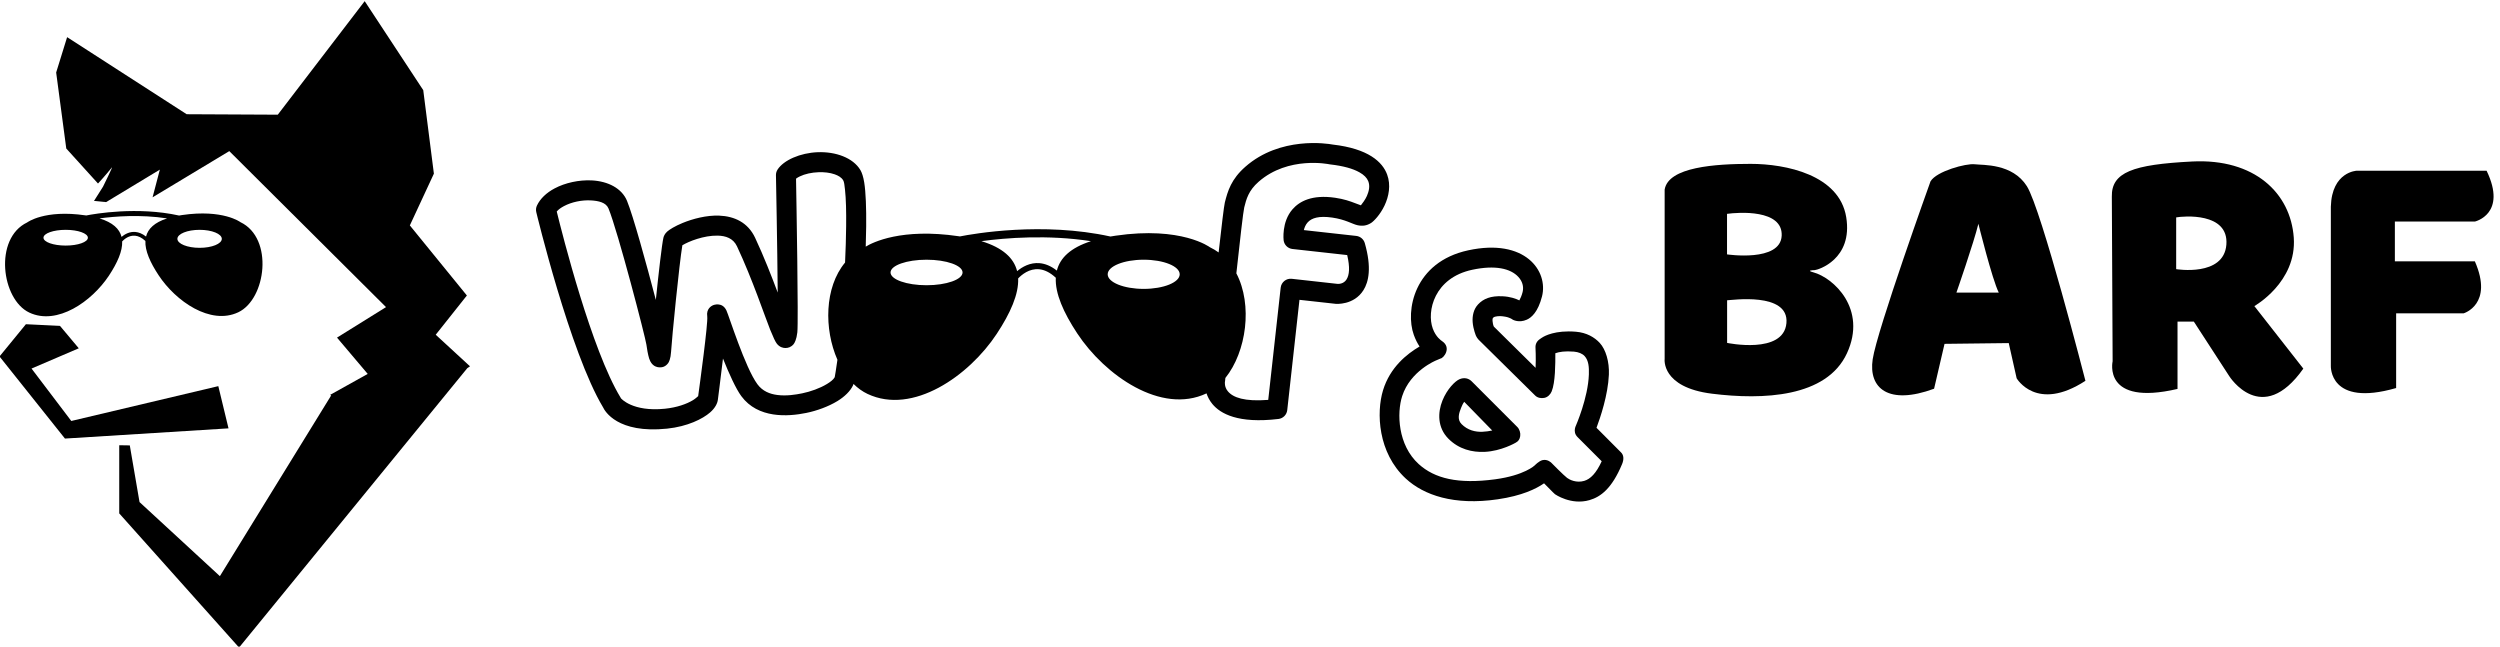 <?xml version="1.0" encoding="UTF-8" standalone="no"?>
<!DOCTYPE svg PUBLIC "-//W3C//DTD SVG 1.1//EN" "http://www.w3.org/Graphics/SVG/1.1/DTD/svg11.dtd">
<svg width="100%" height="100%" viewBox="0 0 1040 269" version="1.1" xmlns="http://www.w3.org/2000/svg" xmlns:xlink="http://www.w3.org/1999/xlink" xml:space="preserve" xmlns:serif="http://www.serif.com/" style="fill-rule:evenodd;clip-rule:evenodd;stroke-linejoin:round;stroke-miterlimit:2;">
    <g transform="matrix(1,0,0,1,-4438.04,-5252.99)">
        <g transform="matrix(1.595,0,0,1.307,0,0)">
            <g transform="matrix(0.738,0,0,0.765,-874.946,1337.08)">
                <g>
                    <g transform="matrix(0.849,0,0,1,4268.41,2229.94)">
                        <path d="M1779.95,1361.99L1779.95,1428.21C1779.95,1428.21 1779.13,1445.5 1807.13,1437.44L1807.13,1406.36L1835.23,1406.36C1835.23,1406.36 1847.75,1402.65 1839.9,1384.73L1806.6,1384.73L1806.6,1368.18L1839.9,1368.18C1839.9,1368.18 1853.48,1365.04 1844.78,1347.02L1790.8,1347.02C1790.8,1347.02 1780.35,1347.34 1779.95,1361.99Z"/>
                    </g>
                    <g transform="matrix(0.849,0,0,1,5322.29,3128.55)">
                        <path d="M261.315,456.27L261.315,526.733C261.315,526.733 259.788,538.532 281,541.184C302.212,543.835 328.726,542.775 337.211,524.347C345.696,505.919 331.61,492.939 323.158,490.673C320.358,489.922 322.552,489.824 323.803,489.769C325.054,489.713 339.761,485.335 336.897,467.729C334.034,450.123 311.761,445.563 297.125,445.563C282.489,445.563 262.837,446.827 261.315,456.27ZM287.319,502.322L287.319,520.055C287.319,520.055 310.821,524.976 312.009,511.825C313.197,498.673 288.761,502.322 287.319,502.322ZM287.283,466.36L287.283,483.224C287.283,483.224 309.513,486.554 310.035,475.463C310.556,464.372 291.986,465.699 287.283,466.36Z"/>
                    </g>
                    <g transform="matrix(0.849,0,0,1,4982.75,3391.92)">
                        <path d="M771.92,189.464C771.92,189.464 749.648,251.403 747.845,263.494C746.042,275.585 754.42,282.744 773.405,275.744L777.753,257.077L804.48,256.759L807.768,271.395C807.768,271.395 816.024,285.713 836.404,272.456C836.404,272.456 818.073,201.025 812.027,191.48C805.982,181.934 793.785,182.783 790.285,182.358C786.785,181.934 774.449,185.222 771.92,189.464ZM791.845,207.124C791.845,207.124 797.546,230.192 800.33,235.76L782.698,235.76C782.698,235.76 789.989,214.813 791.845,207.124Z"/>
                    </g>
                    <g transform="matrix(0.849,0,0,1,5000.78,3430.88)">
                        <path d="M589.151,215.418C588.942,215.506 588.341,215.958 588.147,216.084C586.898,216.89 586.173,218.141 586.245,219.626C586.245,219.626 586.48,223.922 586.284,228.097C586.284,228.097 568.917,210.949 568.917,210.949C568.619,210.399 568.408,209.23 568.371,208.614C568.313,207.641 568.441,207.441 568.698,207.185C569.299,206.583 571.399,206.501 572.461,206.641C574.359,206.893 574.672,206.999 576.006,207.575C576.314,207.708 576.591,207.96 576.796,208.065C576.796,208.065 579.333,209.533 582.638,208.055C584.553,207.199 587.281,204.917 588.954,198.405C591.664,187.853 581.981,174.055 558.227,179.203C535.598,184.107 532.011,204.452 535.585,214.361C536.292,216.322 537.115,217.926 537.993,219.224C532.786,222.263 525.696,227.857 522.779,237.44C519.951,246.734 520.607,263.415 532.245,274.157C539.739,281.073 552.293,285.458 570.508,282.797C580.639,281.318 586.503,278.442 589.815,276.143C589.815,276.143 593.409,279.782 593.409,279.782C593.57,279.943 594.189,280.554 594.374,280.687C594.374,280.687 601.04,285.37 608.731,283.131C613.412,281.769 618.047,278.316 622.288,268.147C623.089,266.226 623.032,264.46 621.874,263.302L611.645,253.039C613.243,248.777 616.426,239.414 616.797,230.943C617.033,225.563 615.492,220.432 613.007,217.745C610.818,215.378 607.518,213.446 603.097,213.077C594.433,212.355 590.007,214.868 589.151,215.418ZM579.526,200.036C578.071,199.321 575.766,198.471 572.498,198.318C567.649,198.09 564.571,199.31 562.328,201.722C560.457,203.733 559.897,206.532 560.091,209.082C560.323,212.119 561.501,214.831 561.501,214.831C561.711,215.288 562.188,216.021 562.547,216.374L586.126,239.635C587.113,240.607 588.599,240.865 589.957,240.59C591.315,240.314 592.447,239.196 592.977,237.916C594.52,234.195 594.525,226.301 594.508,222.022C596.075,221.457 598.495,221.043 602.246,221.355C604.147,221.514 605.761,222.185 606.697,223.208C608.374,225.043 608.569,227.827 608.466,230.847C608.13,240.681 603.034,252.203 603.069,252.146C603.436,251.552 601.364,254.58 603.775,256.93C603.966,257.117 613.808,266.966 613.808,266.966C611.528,271.941 609.133,274.372 606.504,275.137C603.239,276.087 600.42,274.644 599.42,273.903C598.058,272.895 592.853,267.604 592.853,267.604C592.853,267.604 591.305,265.983 589.158,266.497C587.667,266.854 585.949,268.663 585.949,268.663C585.949,268.663 581.707,272.826 569.43,274.475C553.98,276.551 544.255,274.136 537.641,268.142C528.903,260.223 528.477,246.93 530.752,239.867C534.146,229.326 544.867,225.011 544.867,225.011L546.726,224.224C548.033,224.066 551.432,219.725 547.358,216.983C546.966,216.72 544.77,215.273 543.49,211.762C540.892,204.632 544.042,190.674 559.945,187.289C569.451,185.266 575.903,186.749 579.139,190.298C580.781,192.099 581.429,194.283 580.896,196.519C580.543,198.003 579.902,199.365 579.526,200.036ZM559.683,233.71C558.458,232.484 556.602,231.948 554.549,232.859C552.768,233.649 549.453,236.899 547.519,241.697C545.501,246.706 545.407,252.932 549.953,257.537C554.357,261.999 559.939,263.287 565.048,263.062C572.027,262.754 577.965,259.265 577.965,259.265C579.143,258.652 579.683,257.83 579.885,256.518C580.087,255.206 579.613,253.639 578.674,252.7L559.683,233.71ZM556.572,242.226L568.238,254.168C567.054,254.434 565.517,254.638 564.167,254.697C561.215,254.828 557.996,254.065 555.451,251.486C553.546,249.556 554.403,246.911 555.249,244.812C555.603,243.932 555.99,243.038 556.572,242.226Z"/>
                    </g>
                    <g transform="matrix(0.849,0,0,1,4982.75,3391.92)">
                        <path d="M847.394,195.873L847.725,264.315C847.725,264.315 843.417,283.124 874.737,275.832L874.737,247.826L881.532,247.826L896.281,270.529C896.281,270.529 909.786,291.931 927.104,267.381L906.721,241.363C906.721,241.363 924.453,231.42 923.127,212.86C921.801,194.299 906.731,179.904 880.869,181.207C856.094,182.456 847.172,185.7 847.394,195.873ZM874.177,204.465L874.177,225.995C874.177,225.995 894.01,229.283 895.07,215.813C896.142,202.196 877.04,203.934 874.177,204.465Z"/>
                    </g>
                    <g transform="matrix(0.849,0,0,1,1185.38,-1747.41)">
                        <path d="M4995.84,5313.49C5010.7,5315.2 5016.56,5320.73 5018.49,5325.98C5020.11,5330.37 5019.19,5335.09 5017.4,5338.86C5015.6,5342.66 5012.94,5345.4 5011.81,5346.11C5009.95,5347.28 5008.19,5347.49 5006.12,5347.04C5003.99,5346.58 5001.18,5344.67 4995.62,5343.87C4990.16,5343.08 4987.04,5344 4985.37,5345.91C4984.51,5346.89 4984.06,5348.04 4983.82,5349.08L5005.63,5351.5C5007.31,5351.69 5008.71,5352.87 5009.18,5354.49C5012.13,5364.77 5010.77,5370.68 5008.62,5374.08C5004.6,5380.46 4997.07,5379.76 4997.07,5379.76C4997.05,5379.76 4997.02,5379.75 4997,5379.75C4997,5379.75 4981.99,5378.09 4981.99,5378.09L4976.9,5423.99C4976.68,5425.91 4975.17,5427.44 4973.25,5427.66C4956.43,5429.67 4949.06,5425.45 4945.74,5421.44C4944.53,5419.97 4943.77,5418.44 4943.3,5417.01L4943.26,5417.03C4924.43,5425.91 4901.04,5409.56 4889.49,5392.07C4883.72,5383.32 4880.25,5375.42 4880.56,5368.9C4878.07,5366.59 4875.73,5365.57 4873.62,5365.37C4869.51,5364.99 4866.36,5367.64 4864.89,5369.19C4865.17,5375.69 4861.71,5383.56 4855.96,5392.27C4844.41,5409.76 4821.02,5426.12 4802.2,5417.24C4800.07,5416.23 4798.12,5414.82 4796.36,5413.09C4796.27,5413.39 4796.18,5413.62 4796.1,5413.78C4794.97,5416.1 4792.69,5418.36 4789.67,5420.21C4785.91,5422.51 4780.99,5424.28 4776.69,5425.15C4769.04,5426.72 4756.58,5427.54 4749.66,5418.17C4747.36,5415.07 4744.52,5408.74 4742.02,5402.52C4740.98,5411.28 4739.88,5419.77 4739.88,5419.77L4739.88,5419.75C4739.7,5421.11 4738.81,5423.09 4736.64,5424.96C4733.57,5427.62 4727.32,5430.8 4718.72,5431.69C4698.11,5433.81 4692.82,5424.36 4692.11,5422.83C4678.34,5399.98 4664.3,5341.6 4664.3,5341.6C4664.08,5340.68 4664.18,5339.71 4664.59,5338.85C4665.92,5336.02 4668.53,5333.53 4671.94,5331.73C4676.35,5329.38 4682.14,5328.14 4687.38,5328.4C4694.17,5328.74 4699.9,5331.69 4702.06,5336.88C4704.57,5342.94 4710.13,5363.06 4714.07,5378.12C4715.24,5366.82 4716.61,5354.88 4717.23,5352.23C4717.38,5351.62 4717.75,5350.65 4718.79,5349.7C4719.7,5348.87 4722.04,5347.41 4725.22,5346.11C4729.41,5344.39 4735.14,5342.85 4740.45,5343.06C4746.7,5343.31 4752.37,5345.83 4755.4,5352.28C4759.02,5359.99 4762.26,5368.3 4764.8,5375.07C4764.65,5355.89 4764.07,5326.24 4764.07,5326.24C4764.06,5325.42 4764.28,5324.61 4764.73,5323.92C4767.25,5319.98 4774.2,5316.94 4781.49,5316.67C4788.86,5316.4 4796.16,5318.93 4799.24,5324.13C4799.85,5325.16 4800.44,5326.9 4800.82,5329.28C4801.47,5333.37 4801.71,5339.9 4801.63,5347.57C4801.6,5350.24 4801.54,5353.06 4801.44,5355.96C4804.32,5354.2 4816.33,5348.14 4840.04,5351.62C4840.24,5351.65 4840.44,5351.68 4840.64,5351.71C4846.36,5350.58 4875.07,5345.53 4903.31,5351.75C4903.99,5351.63 4904.69,5351.52 4905.41,5351.41C4932.96,5347.37 4944.7,5356.21 4944.7,5356.21C4946.01,5356.84 4947.22,5357.56 4948.34,5358.38C4949.55,5347.57 4950.57,5339.01 4950.92,5337.62C4952.13,5332.78 4953.59,5327.88 4959.47,5322.72C4973.96,5310 4993.49,5313.06 4995.84,5313.49ZM4699.55,5419.06C4699.49,5418.95 4699.44,5418.84 4699.37,5418.73C4687.34,5398.99 4675.17,5350.94 4672.82,5341.35L4672.82,5341.35C4673.56,5340.46 4674.64,5339.73 4675.84,5339.09C4679.02,5337.4 4683.19,5336.53 4686.97,5336.72C4690.22,5336.89 4693.33,5337.58 4694.36,5340.07C4698.25,5349.48 4709.83,5394.09 4710.14,5396.71C4710.33,5398.27 4710.82,5401.05 4711.29,5402.51C4711.57,5403.37 4711.93,5404 4712.2,5404.37C4713.21,5405.75 4714.47,5406.12 4715.44,5406.18C4716.66,5406.27 4718.07,5405.97 4719.22,5404.4C4719.54,5403.96 4720.24,5402.61 4720.41,5399.72C4720.76,5393.96 4723.82,5363.13 4725.11,5355.39C4727.75,5353.78 4734.05,5351.26 4739.8,5351.38C4743.09,5351.44 4746.26,5352.44 4747.85,5355.82C4754.33,5369.62 4759.58,5385.35 4761.65,5390.49C4762.89,5393.56 4763.86,5395.65 4764.48,5396.39C4765.66,5397.82 4766.99,5398.12 4767.98,5398.14C4769.14,5398.15 4770.33,5397.79 4771.36,5396.61C4771.82,5396.09 4772.64,5394.59 4772.97,5391.64C4773.47,5387.21 4772.6,5337.27 4772.43,5327.68C4772.86,5327.33 4773.4,5327.03 4773.98,5326.75C4776.13,5325.7 4778.95,5325.1 4781.79,5325C4784.13,5324.91 4786.5,5325.16 4788.52,5325.87C4790.02,5326.4 4791.35,5327.15 4792.07,5328.38C4792.47,5329.05 4792.6,5330.41 4792.81,5332.22C4793.23,5336.02 4793.36,5341.36 4793.29,5347.48C4793.25,5352.18 4793.08,5357.32 4792.84,5362.58C4784.23,5372.92 4784.05,5390.3 4789.66,5403.03C4789.18,5406.67 4788.61,5409.82 4788.53,5410.29C4787.94,5411.35 4786.72,5412.24 4785.32,5413.1C4782.34,5414.92 4778.43,5416.29 4775.02,5416.99C4772.18,5417.57 4768.42,5418.16 4764.72,5417.69C4761.61,5417.31 4758.52,5416.15 4756.36,5413.22C4751.24,5406.3 4744.47,5384.63 4743.46,5382.52C4741.75,5378.92 4738.27,5380.13 4737.72,5380.41C4737.32,5380.61 4734.98,5381.75 4735.47,5384.99C4735.87,5387.69 4732.24,5414.17 4731.69,5418.16C4731.36,5418.46 4730.43,5419.3 4729.51,5419.85C4726.89,5421.43 4722.89,5422.88 4717.86,5423.4C4704.32,5424.79 4699.57,5419.08 4699.55,5419.06ZM4951.15,5410.6C4959.93,5399.69 4962.59,5380.18 4955.72,5367.07C4957.21,5353.31 4958.59,5341.3 4959,5339.65C4959.86,5336.2 4960.78,5332.65 4964.97,5328.98C4977.36,5318.1 4994.37,5321.69 4994.37,5321.69C4994.5,5321.72 4994.63,5321.74 4994.76,5321.75C5000.28,5322.38 5004.22,5323.5 5006.94,5325.03C5008.87,5326.11 5010.06,5327.34 5010.62,5328.72C5011.45,5330.79 5010.87,5333.01 5010.07,5334.85C5009.41,5336.38 5008.15,5338.03 5007.56,5338.77C5007,5338.57 5005.98,5338.2 5005.16,5337.88C5003.12,5337.08 5000.48,5336.15 4996.81,5335.62C4987.23,5334.24 4982.03,5337.07 4979.09,5340.43C4974.45,5345.74 4975.4,5353.35 4975.4,5353.35C4975.65,5355.24 4977.16,5356.73 4979.07,5356.94L5001.86,5359.47C5003.05,5364.59 5002.78,5367.72 5001.57,5369.63C5000.37,5371.55 4998.18,5371.48 4997.88,5371.46C4997.86,5371.46 4978.77,5369.34 4978.77,5369.34C4976.49,5369.09 4974.43,5370.74 4974.17,5373.03L4968.99,5419.72C4959.09,5420.49 4954.33,5418.75 4952.17,5416.13C4950.65,5414.3 4950.96,5412.27 4950.96,5412.27C4950.98,5412.14 4951,5412.01 4951.02,5411.88L4951.15,5410.6ZM4699.55,5419.06L4699.55,5419.06L4699.6,5419.16L4699.6,5419.16C4699.58,5419.13 4699.57,5419.1 4699.55,5419.06ZM4917.15,5361.4C4925.42,5361.4 4932.14,5364.12 4932.14,5367.47C4932.14,5370.82 4925.42,5373.54 4917.15,5373.54C4908.88,5373.54 4902.16,5370.82 4902.16,5367.47C4902.16,5364.12 4908.88,5361.4 4917.15,5361.4ZM4826.76,5361.4C4835.03,5361.4 4841.75,5363.78 4841.75,5366.71C4841.75,5369.64 4835.03,5372.02 4826.76,5372.02C4818.49,5372.02 4811.77,5369.64 4811.77,5366.71C4811.77,5363.78 4818.49,5361.4 4826.76,5361.4ZM4895.2,5353.69C4877.15,5350.9 4859.78,5352.31 4849.59,5353.68C4858.49,5356.4 4863.09,5360.69 4864.46,5366.16C4866.56,5364.4 4869.85,5362.47 4873.85,5362.84C4876.03,5363.04 4878.45,5363.92 4881,5365.93C4882.34,5360.61 4886.75,5356.41 4895.2,5353.69Z"/>
                    </g>
                </g>
            </g>
        </g>
        <g transform="matrix(1.595,0,0,1.307,0,0)">
            <g transform="matrix(0.408,0,0,0.498,2311.4,4004)">
                <g transform="matrix(1,0,0,1,-68.3,-347.951)">
                    <path d="M1239.44,585.531L1222.57,606.143L1264.4,658.611L1368.96,652.09L1362.44,625.106L1268.45,647.368L1243.04,613.863L1273.24,600.919L1261.23,586.592L1239.44,585.531Z"/>
                </g>
                <g transform="matrix(1.355,0,0,1.355,-9941.16,-3142.96)">
                    <path d="M8229.43,2443.57C8233.42,2442.78 8253.5,2439.25 8273.23,2443.6C8273.71,2443.51 8274.2,2443.44 8274.7,2443.36C8293.96,2440.54 8302.17,2446.72 8302.17,2446.72C8317.96,2454.27 8314.31,2483.02 8301.15,2489.23C8288,2495.44 8271.65,2484.01 8263.58,2471.78C8259.54,2465.67 8257.12,2460.14 8257.34,2455.59C8255.59,2453.97 8253.96,2453.26 8252.48,2453.12C8249.61,2452.85 8247.41,2454.7 8246.38,2455.79C8246.57,2460.33 8244.16,2465.84 8240.14,2471.93C8232.06,2484.15 8215.71,2495.58 8202.56,2489.37C8189.4,2483.17 8185.75,2454.42 8201.55,2446.86C8201.55,2446.86 8209.75,2440.68 8229.01,2443.51C8229.15,2443.53 8229.29,2443.55 8229.43,2443.57ZM8282.91,2450.34C8288.69,2450.34 8293.38,2452.25 8293.38,2454.59C8293.38,2456.93 8288.69,2458.83 8282.91,2458.83C8277.13,2458.83 8272.43,2456.93 8272.43,2454.59C8272.43,2452.25 8277.13,2450.34 8282.91,2450.34ZM8219.73,2450.34C8225.51,2450.34 8230.2,2452.01 8230.2,2454.06C8230.2,2456.11 8225.51,2457.77 8219.73,2457.77C8213.95,2457.77 8209.25,2456.11 8209.25,2454.06C8209.25,2452.01 8213.95,2450.34 8219.73,2450.34ZM8267.57,2444.95C8254.95,2443.01 8242.81,2443.99 8235.68,2444.95C8241.9,2446.85 8245.12,2449.85 8246.08,2453.67C8247.55,2452.44 8249.84,2451.09 8252.64,2451.35C8254.17,2451.49 8255.85,2452.11 8257.64,2453.51C8258.58,2449.79 8261.66,2446.86 8267.57,2444.95Z"/>
                </g>
                <g transform="matrix(1,0,0,1,-310.303,0)">
                    <path d="M1676.56,283.143L1675.94,282.719L1699.95,269.342L1680.32,246.142L1711.65,226.648L1611.46,126.944L1562.42,156.474L1567.07,138.77L1532.72,159.527L1524.98,158.79L1530.74,149.668C1530.74,149.668 1537.46,136.081 1536.38,137.429C1531.92,142.957 1527.53,147.66 1527.53,147.66L1507.25,125.279L1500.79,76.7L1507.79,54.107L1584.21,103.364L1642.46,103.661L1698.02,31.097L1735.45,87.987L1742.25,141.36L1726.88,174.439L1763.34,219.221L1743.42,244.303L1765.34,264.485L1763.62,265.65L1617.7,444.22L1541.11,358.492L1541.11,314.925L1547.86,315.031L1554.08,351.254L1605.45,398.598L1676.56,283.143Z"/>
                </g>
            </g>
        </g>
    </g>
</svg>

